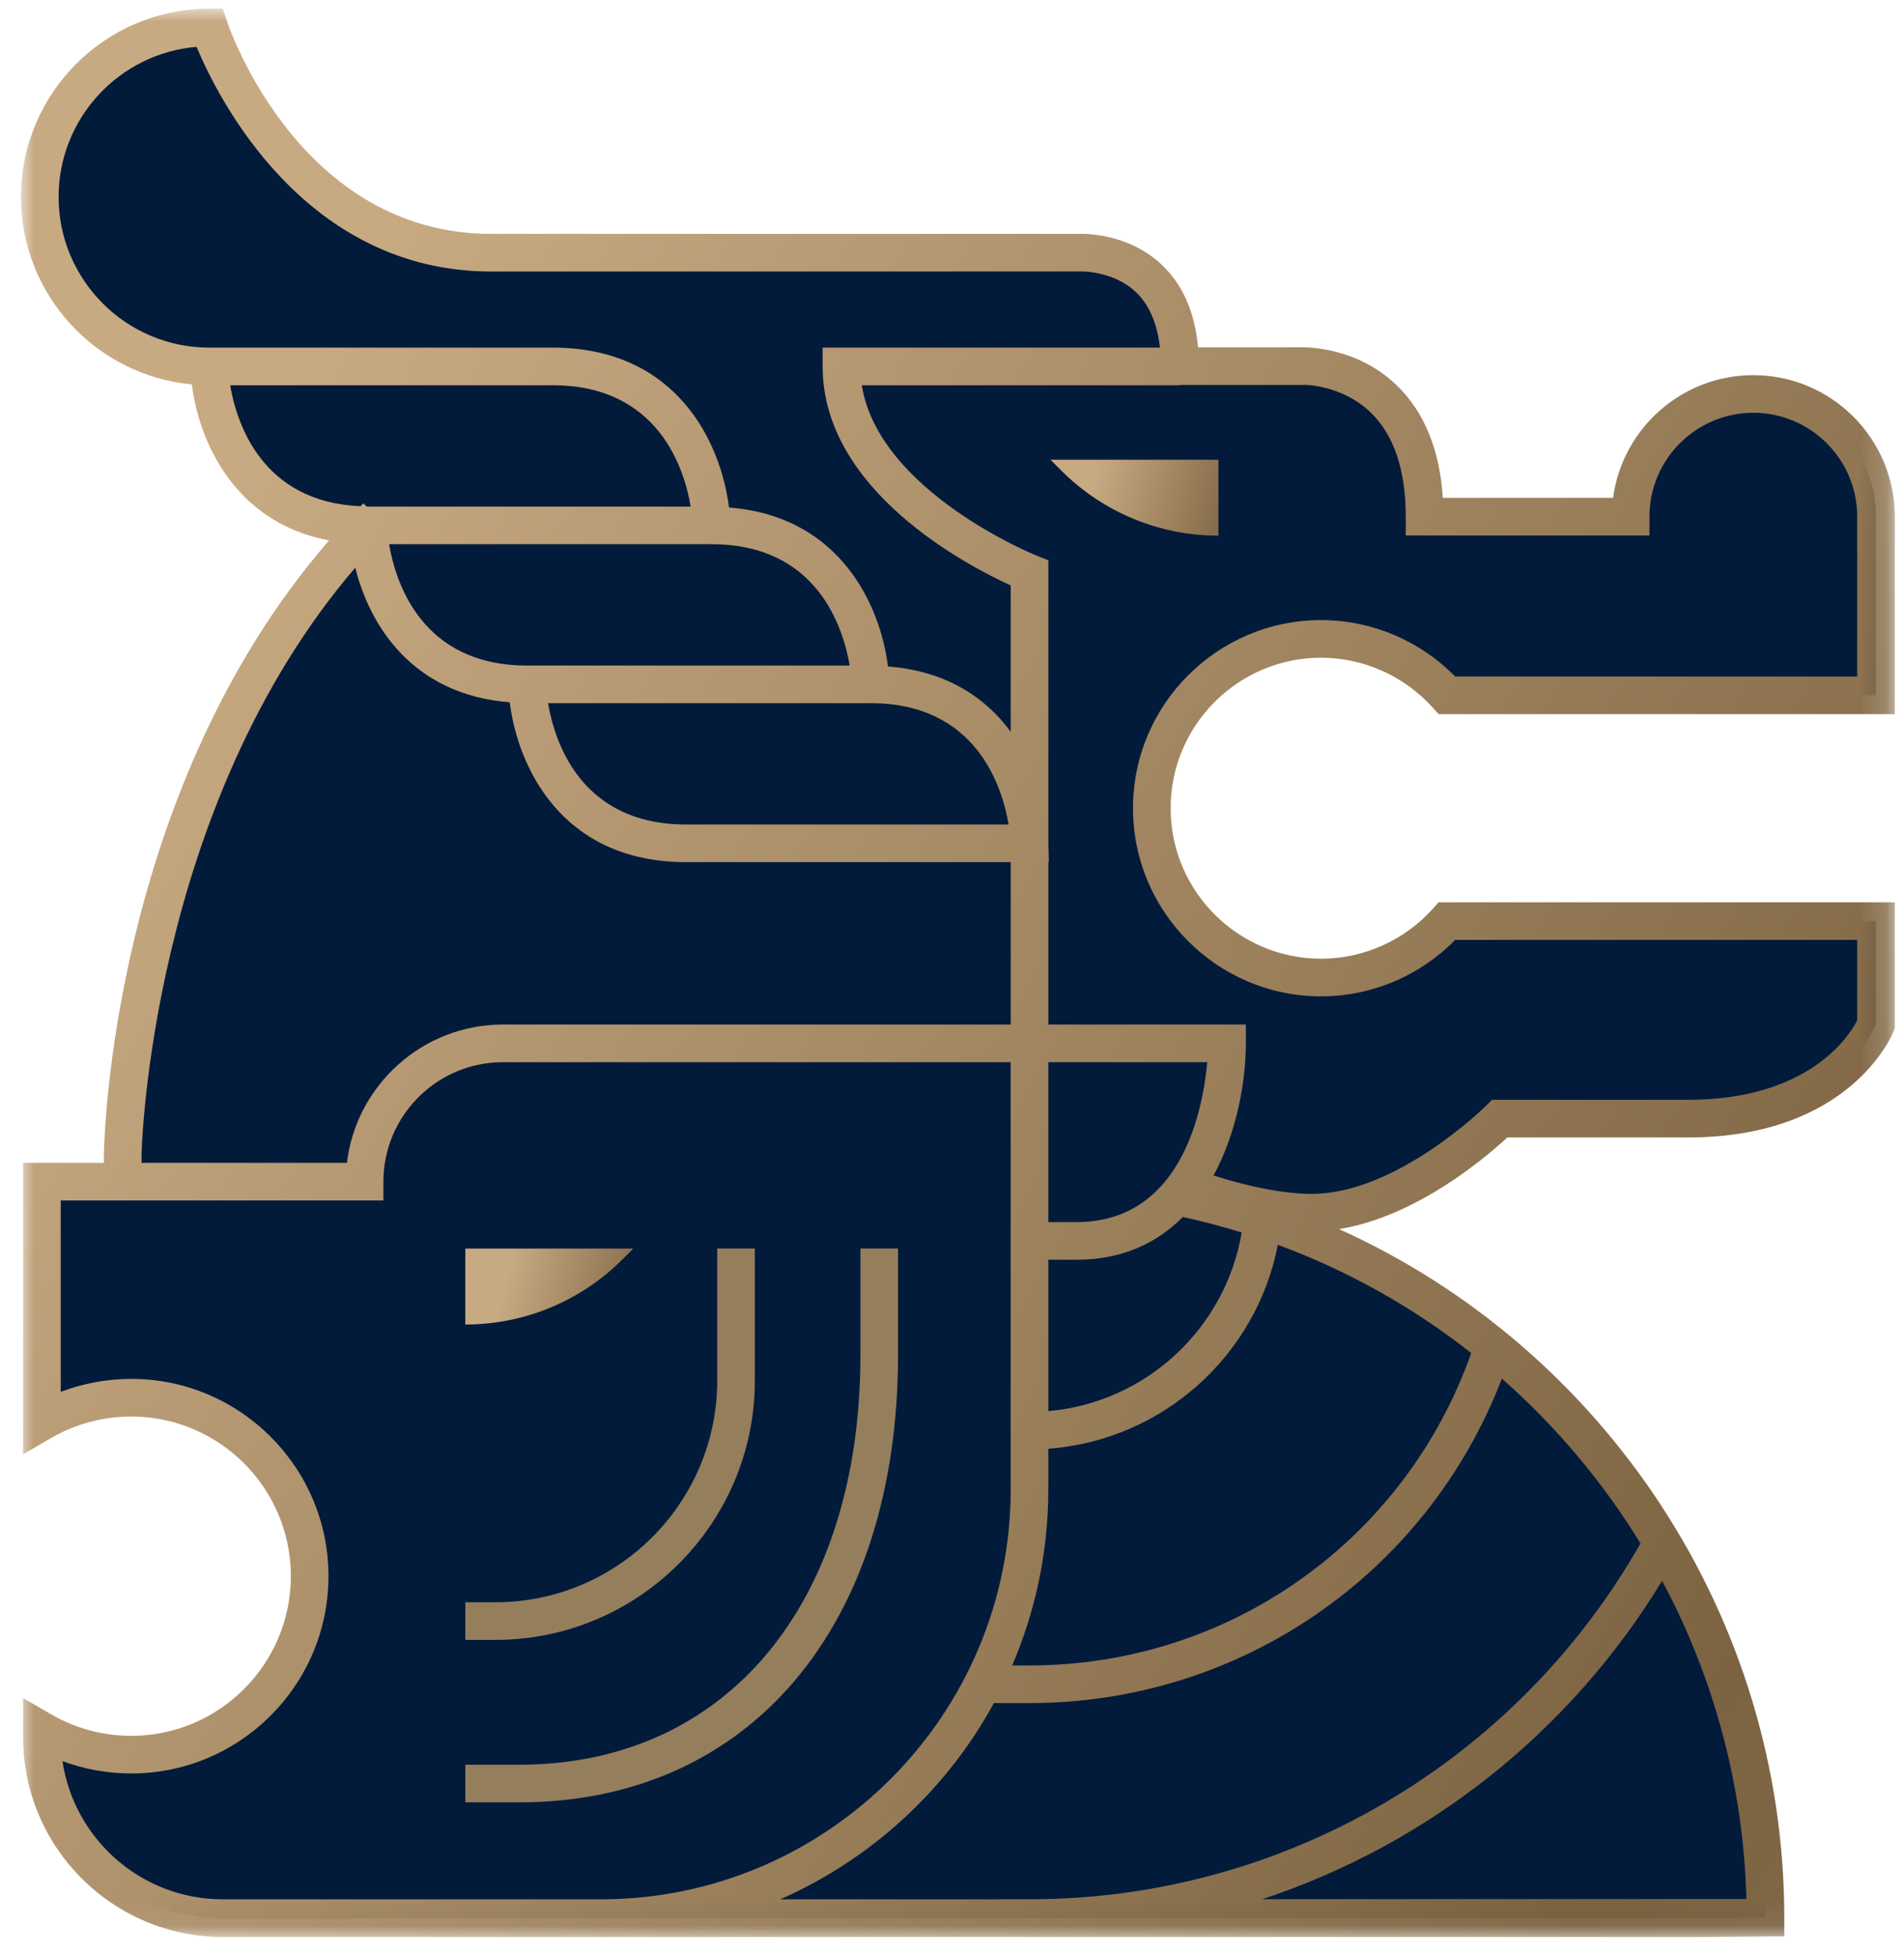 <svg xmlns="http://www.w3.org/2000/svg" xmlns:xlink="http://www.w3.org/1999/xlink" width="74" height="76" viewBox="0 0 74 76">
  <defs>
    <linearGradient id="gamemenu_icon3_dragon_front-a" x1="24.133%" x2="253.116%" y1="39.774%" y2="67.156%">
      <stop offset="0%" stop-color="#C8AA82"/>
      <stop offset="39.972%" stop-color="#7C6341"/>
      <stop offset="100%" stop-color="#AFA286"/>
    </linearGradient>
    <linearGradient id="gamemenu_icon3_dragon_front-b" x1="24.133%" x2="253.116%" y1="39.777%" y2="67.152%">
      <stop offset="0%" stop-color="#C8AA82"/>
      <stop offset="39.972%" stop-color="#7C6341"/>
      <stop offset="100%" stop-color="#AFA286"/>
    </linearGradient>
    <polygon id="gamemenu_icon3_dragon_front-c" points="0 0 72.828 0 72.828 74.938 0 74.938"/>
    <linearGradient id="gamemenu_icon3_dragon_front-d" x1="25.568%" x2="241.843%" y1="0%" y2="133.887%">
      <stop offset="0%" stop-color="#C8AA82"/>
      <stop offset="39.972%" stop-color="#7C6341"/>
      <stop offset="100%" stop-color="#AFA286"/>
    </linearGradient>
  </defs>
  <g fill="none" fill-rule="evenodd" transform="translate(.815 .338)">
    <path fill="#021B3B" d="M51.47 48.18C51.47 48.18 51.354 48.18 51.156 48.202M57.48 51.989C57.48 51.989 57.4 51.989 57.253 52.004M13.505 20.077C13.498 20.086 13.491 20.086 13.491 20.086L13.491 20.077 13.505 20.077zM13.828 19.741C13.718 19.851 13.607 19.969 13.506 20.077"/>
    <path fill="#021B3B" d="M43.947,31.073 C43.947,34.707 46.894,37.653 50.527,37.653 C52.48,37.653 54.22,36.797 55.425,35.459 L72.094,35.459 L72.094,39.48 C72.094,39.48 70.632,43.136 64.783,43.136 L57.472,43.136 C57.472,43.136 53.817,46.791 50.161,46.791 C48.97,46.791 47.376,46.477 45.775,45.922 L44.964,46.163 C47.128,46.608 49.204,47.295 51.156,48.203 C53.356,49.212 55.404,50.491 57.253,52.004 C63.694,57.246 67.803,65.23 67.803,74.185 L65.075,74.206 L7.847,74.206 C3.965,74.206 0.814,71.055 0.814,67.174 L0.814,66.918 C1.837,67.51 3.022,67.847 4.286,67.847 C8.117,67.847 11.217,64.747 11.217,60.915 C11.217,57.085 8.117,53.978 4.286,53.978 C3.022,53.978 1.837,54.314 0.814,54.907 L0.814,45.585 L3.958,45.585 L3.958,44.525 C3.958,44.525 4.177,29.743 13.491,20.092 L13.491,20.086 C13.491,20.086 13.499,20.086 13.505,20.077 L13.491,20.077 C7.474,20.077 7.314,13.901 7.314,13.901 C3.68,13.901 0.734,10.954 0.734,7.313 C0.734,3.679 3.68,0.733 7.314,0.733 C7.314,0.733 10.238,9.485 18.28,9.485 L41.023,9.485 C41.023,9.485 45.044,9.185 45.044,13.893 L49.811,13.893 C49.811,13.893 54.548,13.732 54.548,19.741 L62.561,19.741 C62.561,17.109 64.696,14.975 67.327,14.975 C69.959,14.975 72.094,17.109 72.094,19.741 L72.094,26.686 L55.425,26.686 C54.22,25.341 52.48,24.493 50.527,24.493 C46.894,24.493 43.947,27.439 43.947,31.073"/>
    <path fill="url(#gamemenu_icon3_dragon_front-a)" d="M40.012,17.528 L40.435,17.951 C42.054,19.571 44.25,20.48 46.54,20.48 L46.54,17.528 L41.033,17.528 L40.012,17.528 Z"/>
    <path fill="url(#gamemenu_icon3_dragon_front-b)" d="M23.797,48.184 L23.374,48.607 C21.755,50.226 19.559,51.135 17.27,51.135 L17.27,48.184 L22.776,48.184 L23.797,48.184 Z"/>
    <path fill="#957E5C" d="M28.523,53.307 L28.523,48.18 L27.061,48.18 L27.061,53.307 C27.061,58.061 23.194,61.928 18.44,61.928 L17.27,61.928 L17.27,63.39 L18.44,63.39 C24,63.39 28.523,58.866 28.523,53.307"/>
    <path fill="#957E5C" d="M34.088,52.307 L34.088,48.18 L32.626,48.18 L32.626,52.307 C32.626,61.987 27.417,68.242 19.354,68.242 L17.27,68.242 L17.27,69.704 L19.354,69.704 C28.305,69.704 34.088,62.875 34.088,52.307"/>
    <mask id="gamemenu_icon3_dragon_front-e" fill="#fff">
      <use xlink:href="#gamemenu_icon3_dragon_front-c"/>
    </mask>
    <path fill="url(#gamemenu_icon3_dragon_front-d)" d="M43.22,31.071 C43.22,35.102 46.499,38.382 50.531,38.382 C52.488,38.382 54.369,37.586 55.741,36.188 L71.366,36.188 L71.366,39.316 C71.069,39.897 69.515,42.402 64.787,42.402 L57.173,42.402 L56.959,42.617 C56.925,42.651 53.479,46.058 50.165,46.058 C49.129,46.058 47.748,45.794 46.351,45.342 C47.277,43.636 47.606,41.619 47.606,40.209 L47.606,39.478 L39.93,39.478 L39.93,33.165 L39.948,33.165 L39.93,32.416 L39.93,21.437 L39.469,21.253 C39.404,21.228 33.339,18.763 32.678,14.633 L45.047,14.633 L45.047,14.622 L49.833,14.621 C49.841,14.607 51.337,14.607 52.458,15.692 C53.362,16.565 53.82,17.927 53.82,19.739 L53.82,20.47 L63.292,20.47 L63.292,19.739 C63.292,17.513 65.103,15.703 67.329,15.703 C69.555,15.703 71.366,17.513 71.366,19.739 L71.366,25.953 L55.741,25.953 C54.368,24.555 52.488,23.76 50.531,23.76 C46.499,23.76 43.22,27.04 43.22,31.071 L43.22,31.071 Z M62.944,59.639 C58.106,68.15 49.112,73.431 39.309,73.471 L35.132,73.473 L29.506,73.473 C33.045,71.917 35.973,69.221 37.813,65.846 L39.197,65.846 C47.404,65.846 54.644,60.818 57.556,53.236 C59.661,55.09 61.478,57.251 62.944,59.639 L62.944,59.639 Z M48.244,73.468 C54.652,71.346 60.189,67.008 63.784,61.093 C65.779,64.825 66.945,69.039 67.06,73.46 L48.244,73.468 Z M7.844,73.473 C4.685,73.473 2.062,71.137 1.613,68.101 C2.464,68.417 3.369,68.581 4.285,68.581 C8.512,68.581 11.951,65.142 11.951,60.914 C11.951,56.687 8.512,53.248 4.285,53.248 C3.345,53.248 2.415,53.421 1.545,53.752 L1.545,46.313 L14.086,46.313 L14.086,45.582 C14.086,43.022 16.169,40.94 18.729,40.94 L21.72,40.94 L38.466,40.94 L38.466,57.54 C38.466,66.299 31.363,73.428 22.615,73.473 L16.718,73.473 L7.844,73.473 Z M41.027,47.154 L39.928,47.154 L39.928,40.94 L46.105,40.94 C45.946,42.732 45.135,47.154 41.027,47.154 L41.027,47.154 Z M39.928,57.54 L39.928,55.962 C44.381,55.632 48.017,52.333 48.849,48.036 C51.592,49.05 54.122,50.477 56.365,52.243 C53.793,59.521 46.963,64.384 39.197,64.384 L38.523,64.384 C39.426,62.282 39.928,59.969 39.928,57.54 L39.928,57.54 Z M45.158,46.956 C45.934,47.126 46.697,47.326 47.444,47.558 C46.817,51.276 43.737,54.168 39.928,54.5 L39.928,48.617 L41.027,48.617 C42.835,48.617 44.172,47.945 45.158,46.956 L45.158,46.956 Z M4.686,44.533 C4.688,44.392 5.002,31.042 12.993,21.722 C13.549,23.966 15.214,26.661 18.996,26.952 C19.3,29.419 20.988,33.165 25.849,33.165 L38.468,33.165 L38.468,39.478 L21.72,39.478 L18.729,39.478 C15.61,39.478 13.03,41.829 12.668,44.851 L4.686,44.851 L4.686,44.533 Z M8.13,14.633 L20.666,14.633 C24.755,14.633 25.776,17.846 26.029,19.349 L13.494,19.349 C13.472,19.349 13.453,19.346 13.431,19.346 L13.308,19.222 C13.271,19.259 13.238,19.298 13.2,19.334 C9.362,19.18 8.377,16.097 8.13,14.633 L8.13,14.633 Z M33.021,26.988 C37.109,26.988 38.131,30.201 38.385,31.703 L25.849,31.703 C21.76,31.703 20.739,28.49 20.485,26.988 L33.021,26.988 Z M14.308,20.811 L26.844,20.811 C30.932,20.811 31.953,24.023 32.208,25.526 L19.671,25.526 C15.581,25.526 14.562,22.312 14.308,20.811 L14.308,20.811 Z M1.462,7.317 C1.462,4.253 3.826,1.733 6.825,1.483 C7.64,3.435 10.995,10.214 18.283,10.214 L41.076,10.212 C41.093,10.209 42.402,10.14 43.325,11.006 C43.853,11.502 44.161,12.235 44.267,13.171 L31.157,13.171 L31.157,13.902 C31.157,18.723 36.783,21.645 38.468,22.413 L38.468,28.102 C37.509,26.792 35.988,25.739 33.697,25.563 C33.406,23.215 31.856,19.719 27.518,19.385 C27.214,16.917 25.527,13.171 20.666,13.171 L7.317,13.171 C4.089,13.171 1.462,10.544 1.462,7.317 L1.462,7.317 Z M50.531,25.222 C52.184,25.222 53.769,25.933 54.88,27.173 L55.098,27.415 L72.828,27.415 L72.828,19.739 C72.828,16.707 70.361,14.241 67.329,14.241 C64.545,14.241 62.237,16.32 61.878,19.008 L55.26,19.008 C55.139,17.137 54.539,15.671 53.475,14.641 C51.891,13.108 49.876,13.162 49.809,13.159 L45.747,13.159 C45.624,11.784 45.142,10.699 44.309,9.925 C42.908,8.625 41.051,8.747 41.027,8.752 L18.283,8.752 C10.873,8.752 8.123,0.836 8.01,0.499 L7.842,1.03892279e-14 L7.317,1.03892279e-14 C3.282,1.03892279e-14 1.45449191e-13,3.282 1.45449191e-13,7.317 C1.45449191e-13,11.123 2.923,14.257 6.641,14.599 C6.912,16.787 8.279,19.969 11.974,20.664 C3.544,30.366 3.233,43.911 3.224,44.521 L3.224,44.851 L0.083,44.851 L0.083,56.177 L1.18,55.541 C2.119,54.998 3.193,54.71 4.285,54.71 C7.706,54.71 10.489,57.493 10.489,60.914 C10.489,64.336 7.706,67.119 4.285,67.119 C3.193,67.119 2.119,66.831 1.18,66.287 L0.083,65.652 L0.083,67.175 C0.083,71.454 3.565,74.935 7.844,74.935 L16.718,74.935 L22.531,74.935 L22.531,74.938 C22.56,74.938 22.587,74.935 22.615,74.935 L24.688,74.935 L33.358,74.935 L33.358,74.936 L39.197,74.936 L39.197,74.938 C39.208,74.938 39.219,74.936 39.231,74.936 L65.081,74.938 L68.532,74.911 L68.532,74.186 C68.532,62.498 61.542,52.081 51.227,47.426 C54.247,46.945 56.978,44.599 57.768,43.865 L64.787,43.865 C71.058,43.865 72.709,39.918 72.777,39.749 L72.828,39.619 L72.828,34.726 L55.098,34.726 L54.88,34.97 C53.769,36.208 52.184,36.919 50.531,36.919 C47.306,36.919 44.682,34.296 44.682,31.071 C44.682,27.846 47.306,25.222 50.531,25.222 L50.531,25.222 Z" mask="url(#gamemenu_icon3_dragon_front-e)"/>
  </g>
</svg>
